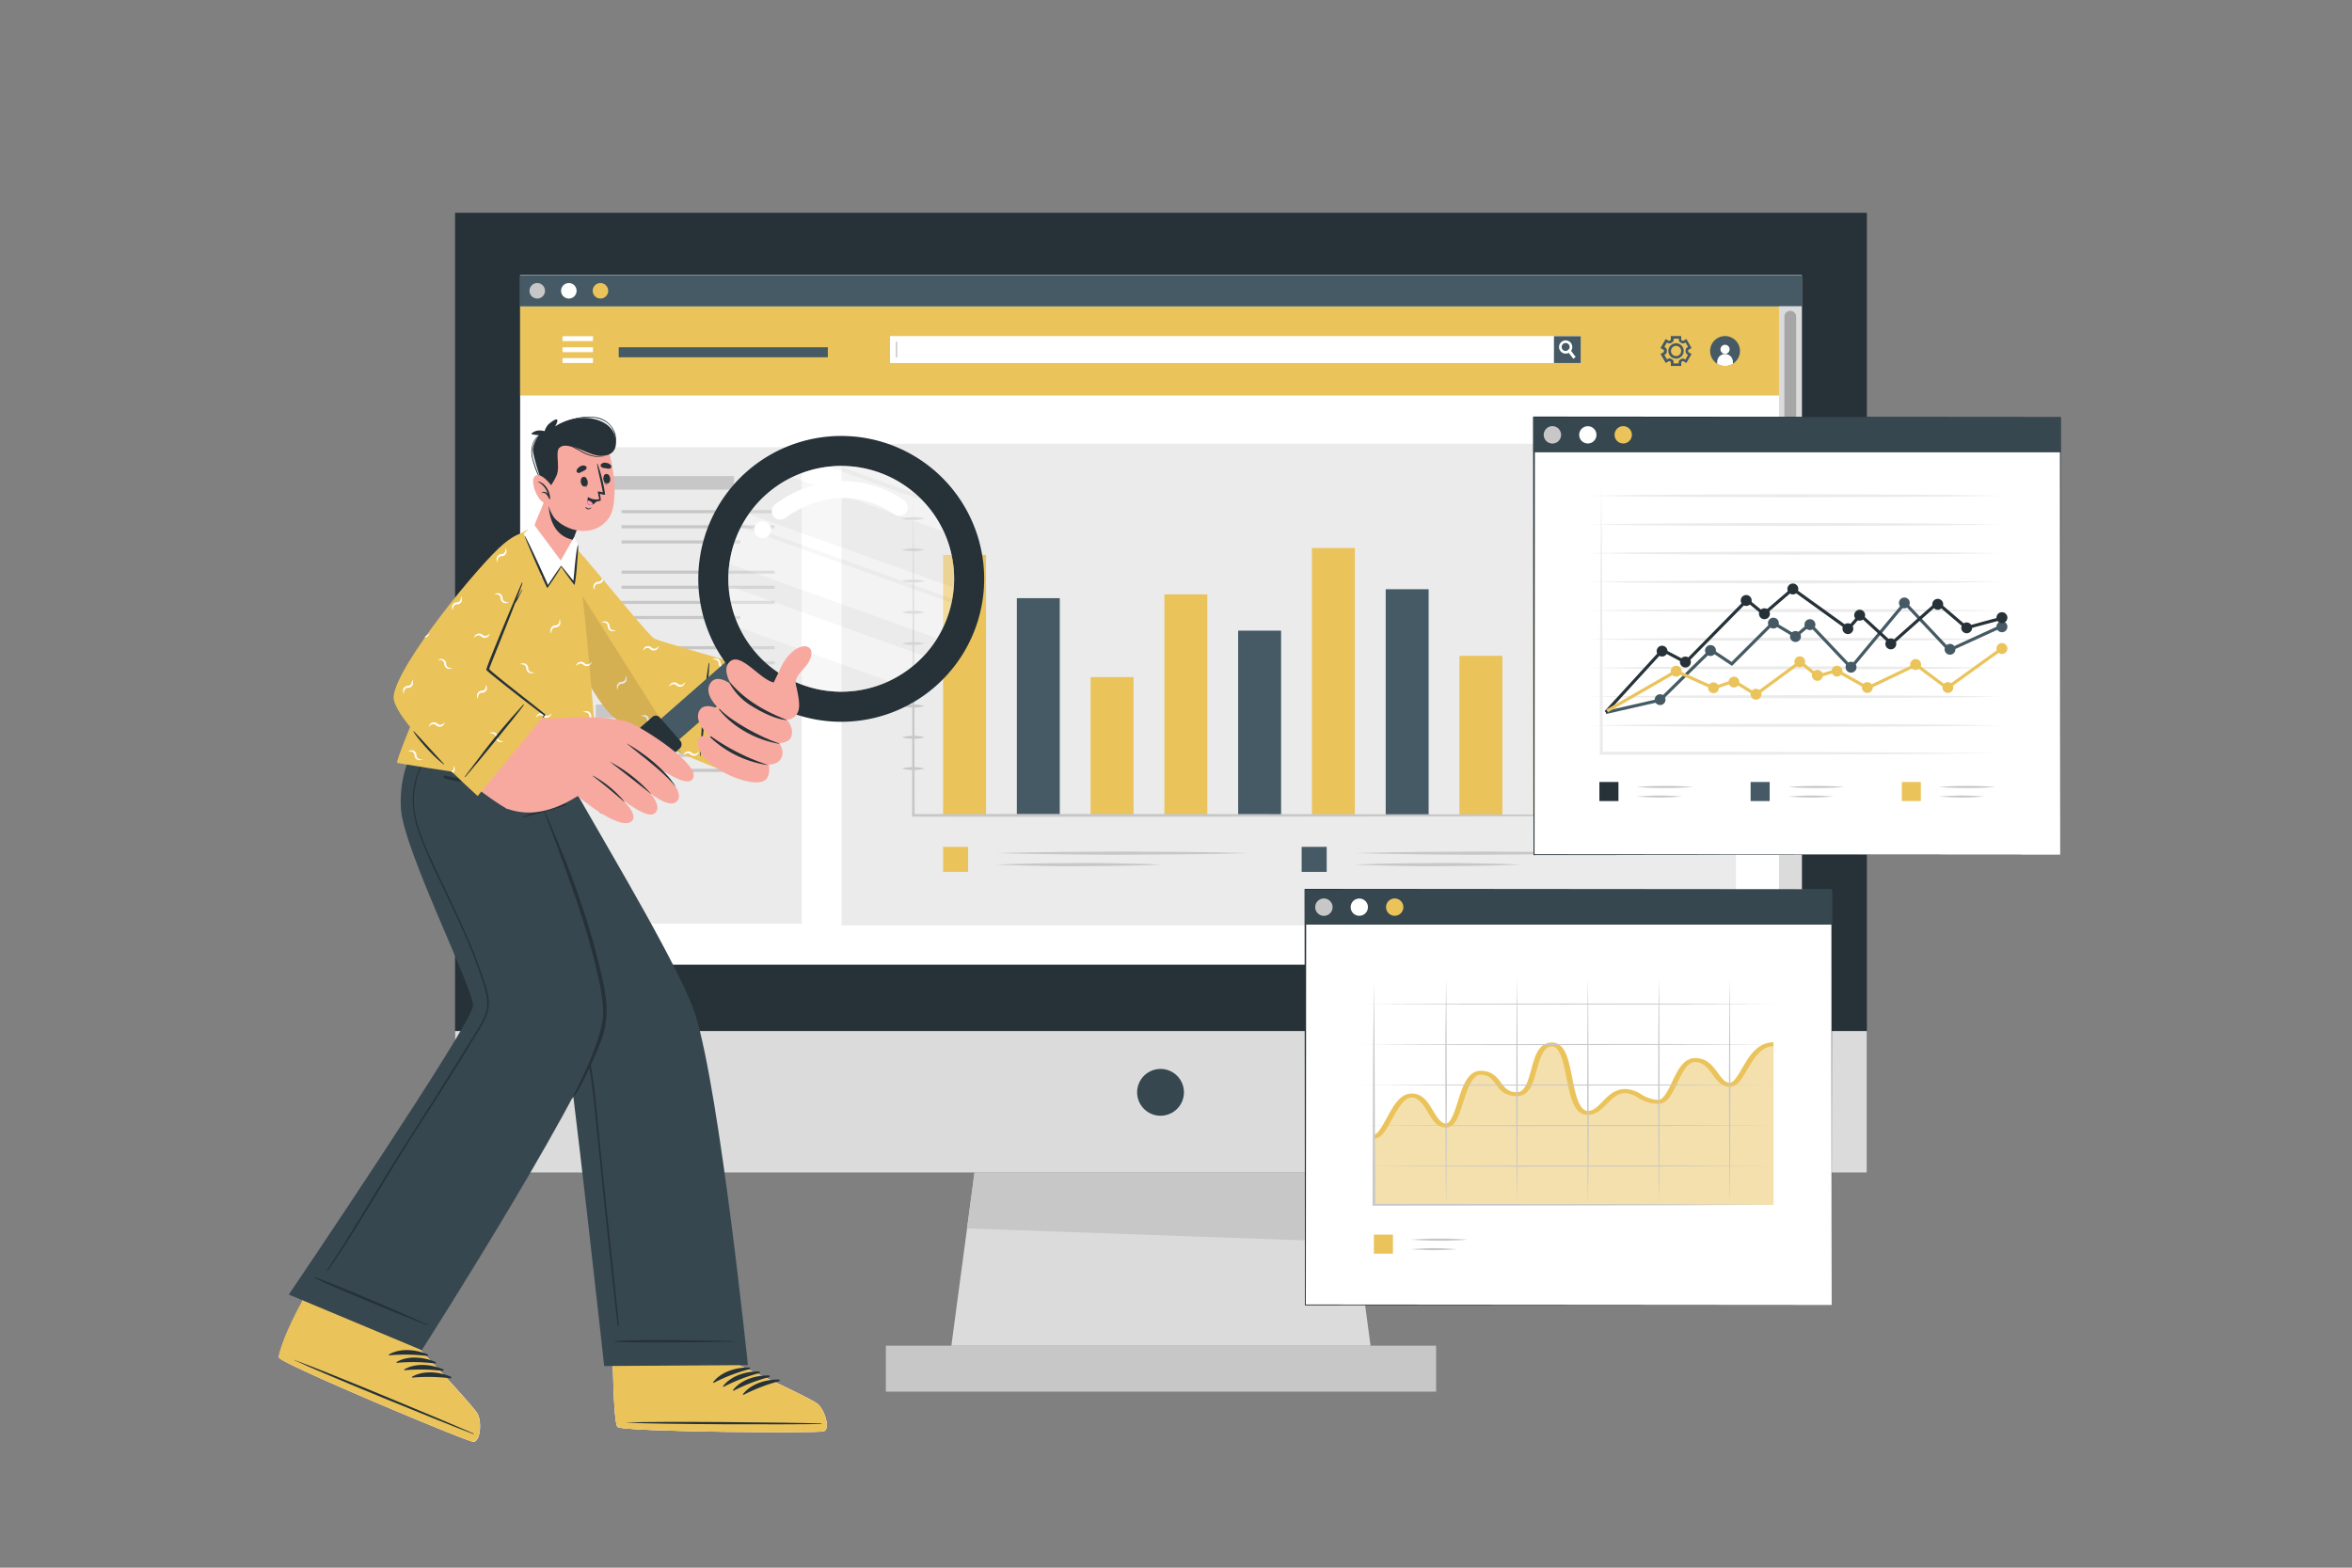 <svg xmlns="http://www.w3.org/2000/svg" viewBox="0 0 750 500"><rect x="0" y="0" width="750" height="500" fill="#808080" stroke="none"/><g id="freepik--Device--inject-19"><rect x="145.11" y="67.87" width="450.2" height="306.13" style="fill:#263238"></rect><rect x="145.11" y="328.84" width="450.2" height="45.16" style="fill:#dbdbdb"></rect><rect x="282.48" y="429.19" width="175.46" height="14.66" style="fill:#c7c7c7"></rect><polygon points="437.04 429.2 303.37 429.2 306.77 403.75 306.94 402.55 307.25 400.16 307.41 398.96 307.73 396.58 307.78 396.21 307.89 395.38 308.21 392.99 308.37 391.79 310.75 374.01 429.67 374.01 431.91 390.78 432.02 391.59 432.39 394.37 432.49 395.18 432.64 396.21 432.87 397.95 432.97 398.76 433.34 401.55 433.45 402.35 437.04 429.2" style="fill:#dbdbdb"></polygon><path d="M377.53,348.39a7.46,7.46,0,1,1-7.46-7.46A7.45,7.45,0,0,1,377.53,348.39Z" style="fill:#37474f"></path><polygon points="432.64 396.21 308.37 391.79 310.75 374.01 429.67 374.01 432.64 396.21" style="fill:#c7c7c7"></polygon><rect x="165.88" y="87.78" width="408.65" height="219.83" style="fill:#fff"></rect><rect x="165.88" y="87.78" width="408.65" height="219.83" style="fill:#fff"></rect><rect x="165.88" y="97.72" width="401.41" height="28.43" style="fill:#EBC35B"></rect><rect x="179.38" y="107.23" width="9.7" height="1.56" style="fill:#fff"></rect><rect x="179.38" y="114.21" width="9.7" height="1.56" style="fill:#fff"></rect><rect x="179.38" y="110.76" width="9.7" height="1.56" style="fill:#fff"></rect><rect x="283.9" y="107.31" width="220.09" height="8.37" style="fill:#fff"></rect><path d="M504.07,115.77H283.81v-8.54H504.07Z" style="fill:#fff"></path><rect x="495.52" y="107.23" width="8.55" height="8.55" style="fill:#455a64"></rect><path d="M502.45,113.85l-.77.58-1.44-1.89-.52-.69a1.11,1.11,0,0,0,.3-.17,1.26,1.26,0,0,0,.4-.52l.56.74Z" style="fill:#fff"></path><path d="M500.93,109.39a2.11,2.11,0,1,0-.69,3.15,1.89,1.89,0,0,0,.3-.19,2.08,2.08,0,0,0,.44-.45A2.13,2.13,0,0,0,500.93,109.39Zm-.91,2.29a1.11,1.11,0,0,1-.3.17,1.28,1.28,0,0,1-1.47-.4,1.27,1.27,0,1,1,1.77.23Z" style="fill:#fff"></path><rect x="285.65" y="108.96" width="0.45" height="5.08" style="fill:#c7c7c7"></rect><path d="M552.58,116a4.51,4.51,0,0,1-1.37.57,4.71,4.71,0,0,1-3.63-.57,4.76,4.76,0,1,1,5,0Z" style="fill:#455a64"></path><path d="M551.53,111.42a1.45,1.45,0,1,1-1.45-1.45A1.45,1.45,0,0,1,551.53,111.42Z" style="fill:#fff"></path><path d="M552.58,115.41v.6a4.51,4.51,0,0,1-1.37.57,4.71,4.71,0,0,1-3.63-.57v-.6a2.5,2.5,0,1,1,5,0Z" style="fill:#fff"></path><path d="M536.11,116.72H532.8v-1.17a.18.18,0,0,0-.1-.16,2.5,2.5,0,0,1-.35-.21.21.21,0,0,0-.19,0l-1,.59-1.65-2.86,1-.59a.19.19,0,0,0,.08-.17,1.27,1.27,0,0,1,0-.2,1.48,1.48,0,0,1,0-.21.17.17,0,0,0-.09-.16l-1-.59,1.65-2.86,1,.58a.17.17,0,0,0,.19,0l.35-.21a.18.18,0,0,0,.1-.15v-1.17h3.31v1.17a.2.2,0,0,0,.1.16l.36.2a.19.19,0,0,0,.19,0l1-.58,1.65,2.86-1,.59a.18.18,0,0,0-.09.17,2,2,0,0,1,0,.4.19.19,0,0,0,.09.17l1,.59-1.65,2.86-1-.58a.19.19,0,0,0-.19,0,3.35,3.35,0,0,1-.36.21.18.18,0,0,0-.1.16Zm-2.48-.82h1.66v-.35a1,1,0,0,1,.55-.89l.28-.16a1,1,0,0,1,1,0l.3.18.83-1.44L538,113a1,1,0,0,1-.49-.92v-.32a1,1,0,0,1,.5-.93l.3-.17-.83-1.44-.3.18a1,1,0,0,1-1,0l-.28-.16a1,1,0,0,1-.55-.89V108h-1.66v.35a1,1,0,0,1-.55.89l-.29.16a1,1,0,0,1-1,0l-.3-.18-.83,1.44.31.17a1,1,0,0,1,.49.93v.32a1,1,0,0,1-.49.93l-.31.17.83,1.44.31-.18a1,1,0,0,1,1,0l.29.16a1,1,0,0,1,.55.89Zm.83-1.52a2.45,2.45,0,1,1,2.44-2.44A2.45,2.45,0,0,1,534.46,114.38Zm0-4.06a1.62,1.62,0,1,0,1.62,1.62A1.61,1.61,0,0,0,534.46,110.32Z" style="fill:#455a64"></path><rect x="197.3" y="110.76" width="66.68" height="3.19" style="fill:#455a64"></rect><rect x="165.88" y="87.78" width="408.65" height="9.95" style="fill:#455a64"></rect><path d="M173.79,92.75a2.47,2.47,0,1,1-2.47-2.47A2.48,2.48,0,0,1,173.79,92.75Z" style="fill:#c7c7c7"></path><path d="M183.86,92.75a2.47,2.47,0,1,1-2.47-2.47A2.47,2.47,0,0,1,183.86,92.75Z" style="fill:#fff"></path><path d="M193.94,92.75a2.47,2.47,0,1,1-2.47-2.47A2.48,2.48,0,0,1,193.94,92.75Z" style="fill:#EBC35B"></path><rect x="567.29" y="97.72" width="7.25" height="209.88" style="fill:#dbdbdb"></rect><path d="M570.91,183.9h0A1.87,1.87,0,0,1,569,182v-81a1.88,1.88,0,0,1,1.88-1.87h0a1.87,1.87,0,0,1,1.87,1.87v81A1.87,1.87,0,0,1,570.91,183.9Z" style="fill:#a6a6a6"></path><rect x="181.39" y="142.64" width="74.22" height="151.96" style="fill:#ebebeb"></rect><rect x="268.36" y="141.54" width="285.2" height="153.59" style="fill:#ebebeb"></rect><rect x="488.91" y="168.95" width="13.69" height="91.1" style="fill:#EBC35B"></rect><rect x="418.34" y="174.78" width="13.69" height="85.27" style="fill:#EBC35B"></rect><rect x="300.73" y="176.97" width="13.69" height="83.08" style="fill:#EBC35B"></rect><rect x="324.25" y="190.78" width="13.69" height="69.27" style="fill:#455a64"></rect><rect x="347.77" y="215.96" width="13.69" height="44.09" style="fill:#EBC35B"></rect><rect x="371.3" y="189.57" width="13.69" height="70.48" style="fill:#EBC35B"></rect><rect x="394.82" y="201.14" width="13.69" height="58.91" style="fill:#455a64"></rect><rect x="441.87" y="187.93" width="13.69" height="72.12" style="fill:#455a64"></rect><rect x="465.39" y="209.17" width="13.69" height="50.88" style="fill:#EBC35B"></rect><rect x="512.44" y="160.36" width="13.69" height="99.69" style="fill:#455a64"></rect><path d="M291.25,159.62l.19,25.11.09,25.11.13,50.21-.41-.41c39.71-.12,136.46.05,176.18.08l33.12.09,29.38.24-29.38.24-33.12.09c-39.72,0-136.47.2-176.18.08h-.42v-.41l.14-50.21.09-25.11Z" style="fill:#c7c7c7"></path><path d="M287.64,165.39a14.36,14.36,0,0,1,7.21,0,14.36,14.36,0,0,1-7.21,0Z" style="fill:#c7c7c7"></path><path d="M287.64,175.36a13.16,13.16,0,0,1,3.61-.47,12.72,12.72,0,0,1,3.6.47,14.36,14.36,0,0,1-7.21,0Z" style="fill:#c7c7c7"></path><path d="M287.64,185.32a14.36,14.36,0,0,1,7.21,0,12.72,12.72,0,0,1-3.6.47A13.16,13.16,0,0,1,287.64,185.32Z" style="fill:#c7c7c7"></path><path d="M287.64,195.29a13.16,13.16,0,0,1,3.61-.47,12.72,12.72,0,0,1,3.6.47,12.71,12.71,0,0,1-3.6.46A13.15,13.15,0,0,1,287.64,195.29Z" style="fill:#c7c7c7"></path><path d="M287.64,205.25a14.36,14.36,0,0,1,7.21,0,14.06,14.06,0,0,1-7.21,0Z" style="fill:#c7c7c7"></path><path d="M287.64,215.22a13.15,13.15,0,0,1,3.61-.46,12.71,12.71,0,0,1,3.6.46,14.06,14.06,0,0,1-7.21,0Z" style="fill:#c7c7c7"></path><path d="M287.64,225.19a13.16,13.16,0,0,1,3.61-.47,12.72,12.72,0,0,1,3.6.47,14.36,14.36,0,0,1-7.21,0Z" style="fill:#c7c7c7"></path><path d="M287.64,235.15a14.36,14.36,0,0,1,7.21,0,12.72,12.72,0,0,1-3.6.47A13.16,13.16,0,0,1,287.64,235.15Z" style="fill:#c7c7c7"></path><path d="M287.64,245.12a14.36,14.36,0,0,1,7.21,0,12.71,12.71,0,0,1-3.6.46A13.15,13.15,0,0,1,287.64,245.12Z" style="fill:#c7c7c7"></path><rect x="189.98" y="151.85" width="44.08" height="4.31" style="fill:#c7c7c7"></rect><rect x="198.2" y="162.69" width="48.83" height="1" style="fill:#c7c7c7"></rect><rect x="198.2" y="167.52" width="48.83" height="1" style="fill:#c7c7c7"></rect><rect x="198.2" y="172.34" width="37.85" height="1" style="fill:#c7c7c7"></rect><rect x="189.98" y="224.72" width="44.08" height="4.31" style="fill:#c7c7c7"></rect><rect x="198.2" y="235.57" width="48.83" height="1" style="fill:#c7c7c7"></rect><rect x="198.2" y="240.39" width="48.83" height="1" style="fill:#c7c7c7"></rect><rect x="198.2" y="245.21" width="37.85" height="1" style="fill:#c7c7c7"></rect><rect x="198.2" y="181.98" width="48.83" height="1" style="fill:#c7c7c7"></rect><rect x="198.2" y="186.8" width="48.83" height="1" style="fill:#c7c7c7"></rect><rect x="198.2" y="191.63" width="48.83" height="1" style="fill:#c7c7c7"></rect><rect x="198.2" y="196.45" width="37.85" height="1" style="fill:#c7c7c7"></rect><rect x="198.2" y="206.09" width="48.83" height="1" style="fill:#c7c7c7"></rect><rect x="198.2" y="210.91" width="48.83" height="1" style="fill:#c7c7c7"></rect><rect x="198.2" y="215.73" width="37.85" height="1" style="fill:#c7c7c7"></rect><rect x="300.73" y="270.1" width="7.98" height="7.98" style="fill:#EBC35B"></rect><path d="M317.62,272.1c6.71-.21,13.41-.3,20.12-.38s13.41-.08,20.12-.12l20.12.11,10.06.14c3.35.09,6.7.14,10.06.25-3.36.11-6.71.16-10.06.24l-10.06.14-20.12.12c-6.71,0-13.41,0-20.12-.12S324.33,272.3,317.62,272.1Z" style="fill:#c7c7c7"></path><path d="M317.62,275.76c4.41-.21,8.81-.31,13.22-.39s8.82-.07,13.22-.11,8.82,0,13.22.11l6.61.14c2.21.08,4.41.13,6.61.25-2.2.11-4.4.16-6.61.24l-6.61.14c-4.4.08-8.81.08-13.22.12s-8.81,0-13.22-.12S322,276,317.62,275.76Z" style="fill:#c7c7c7"></path><rect x="415.07" y="270.1" width="7.98" height="7.98" style="fill:#455a64"></rect><path d="M432,272.1c6.71-.21,13.42-.3,20.12-.38s13.41-.08,20.12-.12l20.12.11,10.06.14c3.35.09,6.71.14,10.06.25-3.35.11-6.71.16-10.06.24l-10.06.14-20.12.12c-6.71,0-13.41,0-20.12-.12S438.67,272.3,432,272.1Z" style="fill:#c7c7c7"></path><path d="M432,275.76c4.41-.21,8.82-.31,13.22-.39s8.82-.07,13.22-.11,8.82,0,13.23.11l6.61.14c2.2.08,4.4.13,6.61.25-2.21.11-4.41.16-6.61.24l-6.61.14c-4.41.08-8.82.08-13.23.12s-8.81,0-13.22-.12S436.37,276,432,275.76Z" style="fill:#c7c7c7"></path></g><g id="freepik--Windows--inject-19"><rect x="489.13" y="133.11" width="167.82" height="139.48" style="fill:#fff"></rect><path d="M657,272.6l-167.82.13H489v-.13l-.12-139.49v-.25h.25L657,133h.12v.11Zm0,0-.11-139.49.11.12-167.82.13.25-.25-.11,139.49-.14-.14Z" style="fill:#263238"></path><rect x="488.94" y="133.11" width="168.21" height="11.15" style="fill:#37474f"></rect><path d="M497.8,138.69a2.77,2.77,0,1,1-2.77-2.77A2.77,2.77,0,0,1,497.8,138.69Z" style="fill:#c7c7c7"></path><circle cx="506.32" cy="138.69" r="2.76" style="fill:#fff"></circle><path d="M520.37,138.69a2.76,2.76,0,1,1-2.76-2.77A2.76,2.76,0,0,1,520.37,138.69Z" style="fill:#EBC35B"></path><rect x="510.01" y="249.41" width="6.08" height="6.08" style="fill:#263238"></rect><path d="M521.76,251c2.07-.18,4.14-.26,6.21-.32s5.82,0,5.82,0l3.1.11c1,.07,2.07.11,3.1.21-1,.09-2.07.13-3.1.2l-3.1.12s-3.75.06-5.82,0S523.83,251.18,521.76,251Z" style="fill:#c7c7c7"></path><path d="M521.76,254.05c2.06-.18,4.12-.26,6.18-.32s5.46.11,5.46.11c1,.07,2.07.11,3.1.21-1,.09-2.06.13-3.1.2,0,0-3.4.18-5.46.11S523.82,254.22,521.76,254.05Z" style="fill:#c7c7c7"></path><rect x="558.23" y="249.41" width="6.08" height="6.08" style="fill:#455a64"></rect><path d="M570,251c2.07-.18,4.14-.26,6.21-.32s5.82,0,5.82,0l3.1.11c1,.07,2.07.11,3.1.21-1,.09-2.06.13-3.1.2l-3.1.12s-3.75.06-5.82,0S572,251.18,570,251Z" style="fill:#c7c7c7"></path><path d="M570,254.05c2.06-.18,4.12-.26,6.18-.32s5.47.11,5.47.11c1,.07,2.06.11,3.09.21-1,.09-2.06.13-3.09.2,0,0-3.4.18-5.47.11S572,254.22,570,254.05Z" style="fill:#c7c7c7"></path><rect x="606.44" y="249.41" width="6.08" height="6.08" style="fill:#EBC35B"></rect><path d="M618.18,251c2.07-.18,4.14-.26,6.21-.32s5.82,0,5.82,0l3.1.11c1,.07,2.07.11,3.11.21-1,.09-2.07.13-3.11.2l-3.1.12s-3.75.06-5.82,0S620.25,251.18,618.18,251Z" style="fill:#c7c7c7"></path><path d="M618.18,254.05c2.06-.18,4.13-.26,6.19-.32s5.46.11,5.46.11c1,.07,2.06.11,3.09.21-1,.09-2.06.13-3.09.2,0,0-3.4.18-5.46.11S620.24,254.22,618.18,254.05Z" style="fill:#c7c7c7"></path><path d="M506,231.36c11-.21,22.07-.31,33.1-.39l33.1-.11,33.1.11,16.55.14,16.55.25-16.55.24-16.55.14-33.1.11-33.1-.11C528,231.66,517,231.56,506,231.36Z" style="fill:#ebebeb"></path><path d="M506,222.2c11-.21,22.07-.3,33.1-.38l33.1-.12,33.1.12,16.55.13,16.55.25-16.55.25-16.55.13-33.1.12-33.1-.12C528,222.5,517,222.41,506,222.2Z" style="fill:#ebebeb"></path><path d="M506,213c11-.2,22.07-.3,33.1-.38l33.1-.11,33.1.11,16.55.14,16.55.24-16.55.25-16.55.14-33.1.11-33.1-.11C528,213.35,517,213.25,506,213Z" style="fill:#ebebeb"></path><path d="M506,203.89c11-.21,22.07-.3,33.1-.38l33.1-.12,33.1.12,16.55.13,16.55.25-16.55.25-16.55.13-33.1.12-33.1-.12C528,204.19,517,204.1,506,203.89Z" style="fill:#ebebeb"></path><path d="M506,194.73c11-.2,22.07-.3,33.1-.38l33.1-.11,33.1.11,16.55.14,16.55.24-16.55.25-16.55.14-33.1.11-33.1-.11C528,195,517,194.94,506,194.73Z" style="fill:#ebebeb"></path><path d="M506,185.58c11-.21,22.07-.3,33.1-.38l33.1-.12,33.1.12,16.55.13,16.55.25-16.55.24-16.55.14-33.1.12-33.1-.12C528,185.88,517,185.79,506,185.58Z" style="fill:#ebebeb"></path><path d="M506,176.42c11-.2,22.07-.3,33.1-.38l33.1-.11,33.1.11,16.55.14,16.55.24-16.55.25-16.55.14-33.1.11-33.1-.11C528,176.73,517,176.63,506,176.42Z" style="fill:#ebebeb"></path><path d="M506,167.27c11-.21,22.07-.3,33.1-.38l33.1-.12,33.1.11,16.55.14,16.55.25-16.55.24-16.55.14-33.1.12-33.1-.12C528,167.57,517,167.48,506,167.27Z" style="fill:#ebebeb"></path><path d="M506,158.11c11-.2,22.07-.3,33.1-.38l33.1-.12,33.1.12,16.55.14,16.55.24-16.55.25-16.55.14-33.1.11-33.1-.11C528,158.42,517,158.32,506,158.11Z" style="fill:#ebebeb"></path><polygon points="512.17 227.72 511.94 226.74 529.1 222.84 545.55 206.7 552.17 211.1 565.28 198 572.49 202.32 577.17 198.4 590.23 212.18 607.39 191.55 621.67 206.74 638.17 199.2 638.58 200.11 621.43 207.94 607.44 193.06 590.28 213.69 577.09 199.77 572.58 203.54 565.43 199.26 552.3 212.39 545.68 207.98 529.6 223.75 529.46 223.78 512.17 227.72" style="fill:#455a64"></polygon><circle cx="529.37" cy="223.15" r="1.73" style="fill:#455a64"></circle><path d="M547.18,207.48a1.74,1.74,0,1,1-1.74-1.74A1.73,1.73,0,0,1,547.18,207.48Z" style="fill:#455a64"></path><path d="M567.23,198.77A1.73,1.73,0,1,1,565.5,197,1.73,1.73,0,0,1,567.23,198.77Z" style="fill:#455a64"></path><path d="M574.28,203a1.74,1.74,0,1,1-1.73-1.73A1.74,1.74,0,0,1,574.28,203Z" style="fill:#455a64"></path><path d="M578.89,199.22a1.74,1.74,0,1,1-1.74-1.74A1.74,1.74,0,0,1,578.89,199.22Z" style="fill:#455a64"></path><circle cx="607.26" cy="192.3" r="1.73" style="fill:#455a64"></circle><circle cx="621.81" cy="207.09" r="1.73" style="fill:#455a64"></circle><path d="M640.11,199.89a1.74,1.74,0,1,1-1.74-1.73A1.74,1.74,0,0,1,640.11,199.89Z" style="fill:#455a64"></path><path d="M592,212.79a1.74,1.74,0,1,1-1.74-1.73A1.74,1.74,0,0,1,592,212.79Z" style="fill:#455a64"></path><polygon points="512.42 227.45 511.69 226.78 530.03 206.72 537.44 210.62 557.02 190.72 562.43 195.16 571.67 187.21 589.28 199.88 593.19 195.43 603.16 204.63 617.79 191.64 627.17 199.67 638.24 196.68 638.5 197.65 626.92 200.77 617.8 192.97 603.15 205.98 593.27 196.86 589.43 201.23 571.72 188.48 562.45 196.46 557.09 192.08 537.63 211.85 530.25 207.96 512.42 227.45" style="fill:#263238"></polygon><circle cx="530" cy="207.67" r="1.73" style="fill:#263238"></circle><path d="M539.18,211.14a1.74,1.74,0,1,1-1.74-1.73A1.74,1.74,0,0,1,539.18,211.14Z" style="fill:#263238"></path><path d="M558.56,191.52a1.74,1.74,0,1,1-1.74-1.74A1.73,1.73,0,0,1,558.56,191.52Z" style="fill:#263238"></path><path d="M564.38,195.75a1.74,1.74,0,1,1-1.73-1.74A1.73,1.73,0,0,1,564.38,195.75Z" style="fill:#263238"></path><path d="M573.44,187.84a1.74,1.74,0,1,1-1.73-1.73A1.73,1.73,0,0,1,573.44,187.84Z" style="fill:#263238"></path><circle cx="589.25" cy="200.51" r="1.73" style="fill:#263238"></circle><path d="M594.75,196.2a1.74,1.74,0,1,1-1.73-1.73A1.73,1.73,0,0,1,594.75,196.2Z" style="fill:#263238"></path><path d="M604.68,205.36a1.74,1.74,0,1,1-1.74-1.74A1.73,1.73,0,0,1,604.68,205.36Z" style="fill:#263238"></path><path d="M619.64,192.73a1.74,1.74,0,1,1-1.73-1.73A1.74,1.74,0,0,1,619.64,192.73Z" style="fill:#263238"></path><circle cx="627.13" cy="200.25" r="1.73" style="fill:#263238"></circle><path d="M640.11,197a1.74,1.74,0,1,1-1.74-1.74A1.74,1.74,0,0,1,640.11,197Z" style="fill:#263238"></path><polygon points="512.71 227.16 512.21 226.3 534.48 213.51 546.43 218.89 552.97 216.69 559.84 220.93 574.03 210.5 579.71 215.1 585.72 213.31 595.55 218.86 611.06 211.46 620.88 218.81 638.08 206.44 638.67 207.25 620.87 220.04 610.95 212.62 595.51 219.99 585.6 214.39 579.49 216.21 574 211.76 559.88 222.13 552.84 217.79 546.37 219.96 534.54 214.63 512.71 227.16" style="fill:#EBC35B"></polygon><path d="M536.25,214.07a1.74,1.74,0,1,1-1.74-1.73A1.74,1.74,0,0,1,536.25,214.07Z" style="fill:#EBC35B"></path><circle cx="546.4" cy="219.36" r="1.73" style="fill:#EBC35B"></circle><circle cx="552.92" cy="217.54" r="1.73" style="fill:#EBC35B"></circle><path d="M561.69,221.41a1.74,1.74,0,1,1-1.74-1.73A1.74,1.74,0,0,1,561.69,221.41Z" style="fill:#EBC35B"></path><path d="M581.26,215.41a1.74,1.74,0,1,1-1.73-1.74A1.73,1.73,0,0,1,581.26,215.41Z" style="fill:#EBC35B"></path><circle cx="595.45" cy="219.28" r="1.73" style="fill:#EBC35B"></circle><circle cx="621.13" cy="219.28" r="1.73" style="fill:#EBC35B"></circle><circle cx="573.91" cy="211.06" r="1.73" style="fill:#EBC35B"></circle><circle cx="585.78" cy="214.07" r="1.73" style="fill:#EBC35B"></circle><path d="M612.6,211.94a1.74,1.74,0,1,1-1.74-1.74A1.73,1.73,0,0,1,612.6,211.94Z" style="fill:#EBC35B"></path><path d="M640.11,206.84a1.74,1.74,0,1,1-1.74-1.73A1.74,1.74,0,0,1,640.11,206.84Z" style="fill:#EBC35B"></path><polygon points="510.61 153.82 510.81 175.43 510.94 197.04 511.04 218.64 511.07 240.25 510.61 239.78 542.12 239.77 573.62 239.82 605.13 239.97 636.64 240.25 605.13 240.52 573.62 240.68 542.12 240.73 510.61 240.71 510.14 240.71 510.14 240.25 510.18 218.64 510.28 197.04 510.41 175.43 510.61 153.82" style="fill:#ebebeb"></polygon><rect x="416.26" y="283.75" width="167.82" height="132.45" style="fill:#fff"></rect><path d="M584.08,416.2l-167.82.14h-.14v-.14L416,283.75v-.25h.25l167.82.14h.12v.11Zm0,0L584,283.75l.12.12L416.26,284l.25-.25L416.4,416.2l-.14-.14Z" style="fill:#263238"></path><rect x="416.07" y="283.75" width="168.21" height="11.15" style="fill:#37474f"></rect><path d="M424.93,289.33a2.77,2.77,0,1,1-2.77-2.77A2.77,2.77,0,0,1,424.93,289.33Z" style="fill:#c7c7c7"></path><circle cx="433.45" cy="289.33" r="2.76" style="fill:#fff"></circle><path d="M447.5,289.33a2.76,2.76,0,1,1-2.76-2.77A2.76,2.76,0,0,1,447.5,289.33Z" style="fill:#EBC35B"></path><rect x="438.1" y="393.77" width="6.08" height="6.08" style="fill:#EBC35B"></rect><path d="M449.85,395.37c2.07-.17,4.14-.25,6.2-.32s5.82,0,5.82,0l3.11.12c1,.07,2.07.11,3.1.2-1,.1-2.07.14-3.1.21l-3.11.11s-3.75.07-5.82,0S451.92,395.54,449.85,395.37Z" style="fill:#c7c7c7"></path><path d="M449.85,398.41c2.06-.17,4.12-.25,6.18-.32s5.46.12,5.46.12c1,.07,2.06.11,3.1.2-1,.1-2.07.14-3.1.21,0,0-3.4.18-5.46.11S451.91,398.58,449.85,398.41Z" style="fill:#c7c7c7"></path><path d="M438.1,362.53c4,0,6.37-13.12,12-13.12s6.25,9.57,11,9.57,4.61-16.81,11-16.81S477,349,483.73,349s4.17-15.84,11.16-15.84S499.05,355,506.34,355c4.61,0,6.4-6.93,11.9-6.93,3.64,0,5.79,3.47,10.55,3.47s5.81-13.33,11.76-13.33,6.63,7.89,11,7.89,6-12.92,14-12.92v51.1H438.1Z" style="fill:#EBC35B;opacity:0.5"></path><path d="M438.1,363.16V361.9c1.21,0,2.88-3.07,4.09-5.3,2.09-3.85,4.25-7.82,7.93-7.82s5.3,2.91,6.85,5.48c1.21,2,2.47,4.09,4.16,4.09,1.49,0,2.78-4,3.72-7,1.54-4.83,3.14-9.82,7.28-9.82,3.71,0,5.16,2,6.44,3.69s2.32,3.13,5.16,3.13c2.58,0,3.58-3.7,4.56-7.28,1.14-4.21,2.33-8.56,6.6-8.56s5.32,5.48,6.47,11.28c.92,4.7,2.08,10.54,5,10.54,1.74,0,3.15-1.44,4.65-3,1.83-1.86,3.91-4,7.25-4a10.35,10.35,0,0,1,5.09,1.69,10.8,10.8,0,0,0,5.46,1.78c1.65,0,3.16-3.17,4.37-5.72,1.78-3.74,3.62-7.61,7.39-7.61s5.59,2.51,7.22,4.73c1.18,1.62,2.31,3.15,3.78,3.15,1.26,0,2.69-2.45,3.94-4.61,2.15-3.7,4.82-8.3,10-8.3v1.26c-4,0-6.34,4-8.38,7.52-1.75,3-3.14,5.4-5.6,5.4s-3.93-1.86-5.37-3.84-3-4.05-5.63-4.05c-2.49,0-4.19,3.59-5.69,6.75-1.68,3.53-3.13,6.58-6.07,6.58a12.8,12.8,0,0,1-6.56-2,8.38,8.38,0,0,0-4-1.43c-2.41,0-4.12,1.74-5.78,3.43s-3.45,3.5-6.12,3.5c-4.46,0-5.57-5.64-6.76-11.62-.89-4.54-2-10.2-4.69-10.2s-3.88,4-4.85,7.54c-1.16,4.27-2.26,8.3-6.31,8.3s-5.42-2-6.74-3.81c-1.2-1.61-2.23-3-4.86-3s-4.28,4.9-5.54,8.84c-1.42,4.46-2.54,8-5.46,8s-4.3-2.36-5.8-4.86c-1.4-2.31-2.85-4.71-5.21-4.71s-4.56,3.89-6.26,7C442,360.46,440.54,363.16,438.1,363.16Z" style="fill:#EBC35B"></path><path d="M434.81,320.23c21.79-.13,43.57-.1,65.36-.15s43.58,0,65.36.15c-21.78.14-43.57.11-65.36.16S456.6,320.37,434.81,320.23Z" style="fill:#c7c7c7"></path><path d="M434.81,333.15c21.79-.14,43.57-.1,65.36-.16s43.58,0,65.36.16c-21.78.14-43.57.1-65.36.16S456.6,333.28,434.81,333.15Z" style="fill:#c7c7c7"></path><path d="M434.81,346.07c21.79-.14,43.57-.11,65.36-.16s43.58,0,65.36.16c-21.78.13-43.57.1-65.36.15S456.6,346.2,434.81,346.07Z" style="fill:#c7c7c7"></path><path d="M434.81,359c21.79-.13,43.57-.1,65.36-.16s43.58,0,65.36.16c-21.78.14-43.57.1-65.36.16S456.6,359.12,434.81,359Z" style="fill:#c7c7c7"></path><path d="M434.81,371.9c21.79-.14,43.57-.1,65.36-.16s43.58,0,65.36.16c-21.78.13-43.57.1-65.36.16S456.6,372,434.81,371.9Z" style="fill:#c7c7c7"></path><path d="M461.13,311.84c.19,12.06.14,24.13.22,36.2-.08,12.07,0,24.14-.22,36.21-.19-12.07-.15-24.14-.22-36.21S460.94,323.9,461.13,311.84Z" style="fill:#c7c7c7"></path><path d="M483.73,311.84c.2,12.06.15,24.13.23,36.2-.08,12.07,0,24.14-.23,36.21-.19-12.07-.14-24.14-.22-36.21C483.59,336,483.54,323.9,483.73,311.84Z" style="fill:#c7c7c7"></path><path d="M506.34,311.84c.19,12.06.14,24.13.22,36.2s0,24.14-.22,36.21c-.19-12.07-.14-24.14-.22-36.21C506.2,336,506.15,323.9,506.34,311.84Z" style="fill:#c7c7c7"></path><path d="M529,311.84c.19,12.06.14,24.13.22,36.2-.08,12.07,0,24.14-.22,36.21-.2-12.07-.15-24.14-.23-36.21C528.8,336,528.75,323.9,529,311.84Z" style="fill:#c7c7c7"></path><path d="M551.55,311.84c.19,12.06.15,24.13.23,36.2-.08,12.07,0,24.14-.23,36.21-.19-12.07-.14-24.14-.22-36.21C551.41,336,551.36,323.9,551.55,311.84Z" style="fill:#c7c7c7"></path><path d="M438.1,312.62c.15,11.94.27,23.88.28,35.81l.14,35.82-.42-.3,63.72.08,31.86.05,31.85.17-31.85.16-31.86.06-63.72.07h-.42v-.29l.14-35.82C437.83,336.5,438,324.56,438.1,312.62Z" style="fill:#c7c7c7"></path></g><g id="freepik--Character--inject-19"><path d="M262.71,456.5c-2.15.7-63.42.16-65.74-1.34-.88-.56-1.33-9.49-1.55-20.29,0-2.33-4.68-39.93-4.68-39.93l41,.25,3.22,39.91s23.36,10.7,25.73,12.62S264.85,455.8,262.71,456.5Z" style="fill:#f7a9a0"></path><path d="M194.84,429.19c.33,3,.56,5.18.57,5.68.23,10.8.67,19.73,1.56,20.29,2.32,1.5,63.59,2,65.73,1.34s.31-6.87-2.05-8.78-25.74-12.62-25.74-12.62l-.48-5.91Z" style="fill:#fff"></path><path d="M262.71,456.5c-2.15.7-63.42.16-65.74-1.34-.88-.56-1.33-9.49-1.55-20.29l39.5.23s23.36,10.7,25.73,12.62S264.85,455.8,262.71,456.5Z" style="fill:#EBC35B"></path><path d="M261.85,454c-10.27-.34-51.71-.75-61.89-.31-.08,0-.08.06,0,.06,10.17.57,51.62.64,61.89.42C262.06,454.21,262.07,454.05,261.85,454Z" style="fill:#263238"></path><path d="M238.89,436.16c-4.11-.09-8.89,1.32-11.47,4.65-.1.13.08.27.21.21A56.31,56.31,0,0,1,239,436.67.26.26,0,0,0,238.89,436.16Z" style="fill:#263238"></path><path d="M242.05,437.42c-4.11-.09-8.88,1.32-11.47,4.66-.1.13.09.27.21.21a56.57,56.57,0,0,1,11.33-4.36A.26.26,0,0,0,242.05,437.42Z" style="fill:#263238"></path><path d="M245.22,438.69c-4.11-.09-8.89,1.31-11.48,4.65-.1.13.09.27.21.21a56.54,56.54,0,0,1,11.33-4.35A.26.26,0,0,0,245.22,438.69Z" style="fill:#263238"></path><path d="M248.38,440c-4.11-.09-8.89,1.32-11.47,4.66-.1.13.08.27.2.21a56.66,56.66,0,0,1,11.34-4.36A.26.26,0,0,0,248.38,440Z" style="fill:#263238"></path><path d="M132.42,243.16s46.57,81.5,47.77,87.19c1.85,8.76,12.47,105.33,12.47,105.33l45.83-.29s-8.9-86.34-16.67-111.48c-4.25-13.73-26.55-50.93-37-69.29-.93-1.64-.66-9.15-.66-9.15Z" style="fill:#37474f"></path><path d="M234.09,427.75c-7.11-.14-28.62-.73-38.09,0a.07.07,0,0,0,0,.14c3.25.51,31,.17,38.09,0A.1.1,0,0,0,234.09,427.75Z" style="fill:#263238"></path><path d="M140.45,250.69c3.05,4.92,6.28,9.75,9.41,14.64s6.25,9.78,9.32,14.7q9.23,14.75,18,29.76a89.68,89.68,0,0,1,7.24,14.51,87.51,87.51,0,0,1,4,15.58c.91,5.33,1.48,10.7,2,16.06q.85,8.58,1.7,17.15c1.16,11.7,3.63,33.63,4.79,45.33.15,1.44.29,2.87.41,4.31,0,.21-.36.24-.38,0-1.31-11.62-3.7-33.52-4.87-45.15l-1.77-17.39c-.54-5.38-1.06-10.78-1.83-16.14a105.8,105.8,0,0,0-3.29-15.62,74.94,74.94,0,0,0-6.66-15.23c-5.61-10-11.56-19.75-17.51-29.53S148.94,264,142.66,254.33c-.78-1.19-1.56-2.38-2.37-3.56C140.23,250.68,140.39,250.59,140.45,250.69Z" style="fill:#263238"></path><path d="M150.85,459.83c-2.26-.17-60.22-24.49-61.82-26.75a.83.83,0,0,1-.08-.43c0-2,4.15-9,7.64-18.12.22-.59,20.11-34.2,20.11-34.2l37.89,15.6-21.48,33.63s17.65,18.69,19.12,21.35S153.1,460,150.85,459.83Z" style="fill:#f7a9a0"></path><path d="M89,432.65a.83.83,0,0,0,.08.43c1.6,2.26,59.56,26.58,61.82,26.75s2.85-6.26,1.38-8.92-19.12-21.35-19.12-21.35l3.24-5.07L99.69,409.18c-1.82,3.1-3,5.21-3.1,5.35C93.1,423.69,89,430.65,89,432.65Z" style="fill:#fff"></path><path d="M150.85,459.82c-2.26-.15-60.22-24.48-61.82-26.74-.6-.85,2.1-8.78,7.56-18.55l36.52,15s17.65,18.69,19.13,21.35S153.1,460,150.85,459.82Z" style="fill:#EBC35B"></path><path d="M151,457.22c-9.39-4.17-47.65-20.1-57.25-23.5-.08,0-.1,0,0,.06,9.21,4.33,47.6,20,57.21,23.6C151.11,457.46,151.17,457.31,151,457.22Z" style="fill:#263238"></path><path d="M136.4,432c-3.77-1.62-8.73-2.11-12.38,0-.14.08,0,.28.11.27a56.64,56.64,0,0,1,12.14.21A.26.26,0,0,0,136.4,432Z" style="fill:#263238"></path><path d="M138.86,434.39c-3.78-1.62-8.73-2.11-12.38,0-.14.08,0,.28.11.27a56.64,56.64,0,0,1,12.14.21A.26.26,0,0,0,138.86,434.39Z" style="fill:#263238"></path><path d="M141.31,436.75c-3.77-1.63-8.73-2.11-12.38,0-.14.09,0,.29.12.27a57.31,57.31,0,0,1,12.14.22A.26.26,0,0,0,141.31,436.75Z" style="fill:#263238"></path><path d="M143.77,439.11c-3.77-1.63-8.73-2.11-12.38,0-.14.09,0,.29.12.27a56.57,56.57,0,0,1,12.13.22A.26.26,0,0,0,143.77,439.11Z" style="fill:#263238"></path><path d="M134.51,430.63,92.1,412.89s58.28-86.18,58.74-92c.41-5.11-22.25-50-23-63-.82-14,6.07-24.8,13.57-31.44l42.74,19s-3.73,7.63-11.09,11.67c0,0,21.91,51.81,20.44,67.64S134.51,430.63,134.51,430.63Z" style="fill:#37474f"></path><path d="M136.5,422.54c-6.13-2.72-4.33-2-10.5-4.68-3-1.3-22.83-9.83-25.86-10.55-.06,0-.11.09,0,.13,2.63,1.65,22.6,9.83,25.64,11.07,6.21,2.54,4.45,1.75,10.69,4.21A.1.1,0,0,0,136.5,422.54Z" style="fill:#263238"></path><path d="M180.31,256.29a82.47,82.47,0,0,0-13.45,4.17.14.14,0,0,0,.09.27c4.51-1.26,9.1-2.43,13.53-3.92A.27.27,0,0,0,180.31,256.29Z" style="fill:#263238"></path><path d="M175.11,254.41a20.36,20.36,0,0,0-1.16,2.34,5.62,5.62,0,0,0-.6,2c0,.13.18.17.26.09a7,7,0,0,0,1.13-1.85c.38-.72.78-1.43,1.14-2.17C176.12,254.31,175.38,254,175.11,254.41Z" style="fill:#263238"></path><path d="M175.7,250.28c.28-.67.55-1.34.85-2s.65-1.37.9-2.08c0-.11.22,0,.17.08-.28.67-.46,1.39-.69,2.09s-.46,1.39-.7,2.08a40.6,40.6,0,0,1-1.56,3.81,4.93,4.93,0,0,0,2.12-.34,3.9,3.9,0,0,0,1.51-1.77c.4-.76.76-1.53,1.17-2.27a16.17,16.17,0,0,0,1.25-2.54c0-.11.21,0,.17.08a28.9,28.9,0,0,1-2.41,5.39c-.41.67-.75,1.37-1.5,1.62a6.23,6.23,0,0,1-2.51.14c-.1,0-.23,0-.2-.17C174.69,253,175.15,251.62,175.7,250.28Z" style="fill:#263238"></path><path d="M173.72,258.83c1.52,3.33,2.86,6.65,4.28,10s2.68,6.53,3.94,9.82c2.54,6.66,4.81,13.44,6.78,20.28q1.47,5.08,2.68,10.24a74.14,74.14,0,0,1,1.91,10.45,27.49,27.49,0,0,1-1,10.44c-1,3.45-6.74,16.32-8.81,19-1.35,1.73-1.31,1.7-.83.7,1.35-2.82,9.78-18.35,9.67-27.28a58.46,58.46,0,0,0-1.63-11c-.76-3.47-1.63-6.92-2.58-10.35-1.87-6.75-4.11-13.37-6.41-20-1.3-3.71-2.69-7.38-4-11.07S175,263,173.56,258.89A.09.09,0,1,1,173.72,258.83Z" style="fill:#263238"></path><path d="M141.49,247.49c.77-.28,1.82.2,2.6.34a22,22,0,0,0,3,.34,23.12,23.12,0,0,0,3-.06,6.62,6.62,0,0,0,2.87-.72,14.42,14.42,0,0,0,3.71-3.84,22,22,0,0,0,2.91-5c0-.1.2,0,.16.08-.33,1-.58,2-1,3a21,21,0,0,1-1.44,2.69,11.66,11.66,0,0,1-3.85,4.25c-1.78,1-4.06.9-6,.76a21.47,21.47,0,0,1-3.39-.49c-.81-.18-2.16-.33-2.67-1A.24.24,0,0,1,141.49,247.49Z" style="fill:#263238"></path><path d="M104.36,404.92C111.5,394.4,123,374.67,129.87,364s13.69-21.5,20.37-32.35c1.6-2.6,3.44-5.19,4.49-8.07,1.14-3.13.55-6.19-.41-9.28A154.44,154.44,0,0,0,148,297.67c-2.39-5.45-5-10.81-7.51-16.19a156.63,156.63,0,0,1-7.09-16.29c-1.8-5.35-2.44-10.88-.94-16.38s4.63-10.35,7.91-14.9c.86-1.2,1.74-2.39,2.61-3.59.06-.09.2,0,.13.11-3.6,4.75-7.12,9.77-9.27,15.36a27.07,27.07,0,0,0-1.87,8.65,28.16,28.16,0,0,0,1.28,8.88c1.66,5.6,4.31,10.91,6.78,16.18s5.13,10.74,7.56,16.17a168.88,168.88,0,0,1,6.6,16.7c.83,2.53,1.76,5.18,1.67,7.89-.1,3-1.55,5.61-3,8.08-6.51,10.8-13.26,21.45-20.09,32s-18.33,30.3-25.42,40.78c-.9,1.32-1.79,2.64-2.69,3.95C104.49,405.28,104.25,405.08,104.36,404.92Z" style="fill:#263238"></path><path d="M172.79,178.61c2.07,11.49,16.05,43.32,25.08,50,5.26,3.9,38.4,19.31,40.5,15.76,1.94-3.3,2.15-29.15,2.15-29.15-7.79-2.54-29.43-9.37-31.94-9.86-1.77-.35-13.39-15.22-25.81-30.24C175.9,166.81,171.54,171.74,172.79,178.61Z" style="fill:#f7a9a0"></path><path d="M233.53,211.18l-2.86,34.62s-27.21-10.22-35.11-17.19-19.81-33.25-23.14-47,3.09-16.44,13.93-3.82c8.92,10.38,20.69,25.08,22.33,25.91S233.53,211.18,233.53,211.18Z" style="fill:#EBC35B"></path><path d="M176.87,183.3a1.54,1.54,0,0,1-.61.31,1.2,1.2,0,0,1-1.14-.36,1.64,1.64,0,0,0-1.77-.3,1.25,1.25,0,0,0-.49.36,3.45,3.45,0,0,0,.11.4,1.25,1.25,0,0,1,.55-.28,1.19,1.19,0,0,1,1.15.29,1.57,1.57,0,0,0,2.44-.19c.14-.23.3-.44.43-.68C177.3,183,177.09,183.16,176.87,183.3ZM192,184.44a1.56,1.56,0,0,1-.18.5,1.21,1.21,0,0,1-1,.59,1.61,1.61,0,0,0-1.49,1,1.39,1.39,0,0,0-.08.87c0,.27.08.52.15.78.07-.26.11-.51.16-.78a1.67,1.67,0,0,1,.22-.65,1.22,1.22,0,0,1,1.06-.56,1.61,1.61,0,0,0,1.47-1,1.37,1.37,0,0,0,.07-.29C192.19,184.72,192.08,184.58,192,184.44Zm39,41.46c-.07-.25-.1-.51-.17-.78a5.93,5.93,0,0,0-.15.78,1.6,1.6,0,0,1-.21.68,1.21,1.21,0,0,1-1,.59,1.6,1.6,0,0,0-1.49,1,1.29,1.29,0,0,0-.07.86,6.34,6.34,0,0,0,.14.78c.07-.25.11-.51.16-.78a1.57,1.57,0,0,1,.22-.64,1.19,1.19,0,0,1,1.06-.56,1.63,1.63,0,0,0,1.47-1A2,2,0,0,0,230.94,225.9Zm-31.17-9.73c-.06-.26-.09-.51-.16-.78a7.72,7.72,0,0,0-.16.78,1.56,1.56,0,0,1-.21.67,1.19,1.19,0,0,1-1,.6,1.59,1.59,0,0,0-1.49,1,1.3,1.3,0,0,0-.08.86c0,.28.08.53.14.79a5,5,0,0,0,.16-.79,1.63,1.63,0,0,1,.23-.64,1.21,1.21,0,0,1,1-.56,1.62,1.62,0,0,0,1.48-1A1.91,1.91,0,0,0,199.77,216.17Zm-21.13-18c-.06-.26-.09-.51-.16-.78a5.63,5.63,0,0,0-.15.78,1.83,1.83,0,0,1-.09.4c.08.21.17.42.26.64a.48.48,0,0,0,.08-.16A1.78,1.78,0,0,0,178.64,198.18Zm43.69,41.94a1.89,1.89,0,0,1-.61.34,1.28,1.28,0,0,1-1.16-.31,1.61,1.61,0,0,0-1.74-.36,1.42,1.42,0,0,0-.69.55l-.19.29.2.09.22-.15a1.36,1.36,0,0,1,.6-.3,1.27,1.27,0,0,1,1.16.35,1.57,1.57,0,0,0,2.43-.28,7.48,7.48,0,0,0,.43-.66Zm-12.84-33.58a2,2,0,0,1-.61.34,1.26,1.26,0,0,1-1.15-.31,1.63,1.63,0,0,0-1.75-.37,1.52,1.52,0,0,0-.68.56c-.15.23-.31.43-.45.68.24-.15.45-.31.67-.45a1.61,1.61,0,0,1,.61-.31,1.28,1.28,0,0,1,1.15.35,1.63,1.63,0,0,0,1.78.31,1.7,1.7,0,0,0,.66-.58c.14-.22.3-.43.43-.67C209.92,206.23,209.72,206.4,209.49,206.54Zm8.36,11.55a1.79,1.79,0,0,1-.61.34,1.23,1.23,0,0,1-1.16-.31,1.61,1.61,0,0,0-1.74-.36,1.48,1.48,0,0,0-.69.56c-.14.22-.3.43-.45.67l.68-.45a1.54,1.54,0,0,1,.6-.3,1.29,1.29,0,0,1,1.16.35,1.63,1.63,0,0,0,1.78.31,1.78,1.78,0,0,0,.66-.58c.14-.23.3-.43.42-.67C218.28,217.79,218.08,218,217.85,218.09Zm-29.69-6.57a1.79,1.79,0,0,1-.61.34,1.23,1.23,0,0,1-1.16-.31,1.61,1.61,0,0,0-1.74-.36,1.35,1.35,0,0,0-.47.3h0l.18.36a1.54,1.54,0,0,1,.44-.19A1.28,1.28,0,0,1,186,212a1.63,1.63,0,0,0,1.78.31,1.78,1.78,0,0,0,.66-.58c.14-.23.3-.43.42-.67C188.59,211.22,188.39,211.38,188.16,211.52Zm42.77,1.28a1.26,1.26,0,0,1-.64-.23,1.17,1.17,0,0,1-.56-1,1.64,1.64,0,0,0-1-1.48,1.7,1.7,0,0,0-.89,0c-.25,0-.51.07-.78.14.27.08.53.11.78.16a1.48,1.48,0,0,1,.68.21,1.2,1.2,0,0,1,.59,1,1.6,1.6,0,0,0,1,1.49,1.51,1.51,0,0,0,.88.1c.27-.07.53-.1.78-.16A4.9,4.9,0,0,0,230.93,212.8Zm-22.82,18.11a1.26,1.26,0,0,1-.64-.23,1.17,1.17,0,0,1-.56-1.05,1.64,1.64,0,0,0-1-1.48,1.7,1.7,0,0,0-.89,0c-.25,0-.51.08-.78.14.27.08.53.11.78.16a1.52,1.52,0,0,1,.68.21,1.21,1.21,0,0,1,.59,1,1.6,1.6,0,0,0,1,1.49,1.51,1.51,0,0,0,.88.1c.27-.07.53-.1.78-.16A6.33,6.33,0,0,0,208.11,230.91ZM195.6,201a1.56,1.56,0,0,1-.64-.21,1.2,1.2,0,0,1-.56-1.06,1.64,1.64,0,0,0-1-1.47,1.46,1.46,0,0,0-.87-.06l-.8.15a5.71,5.71,0,0,0,.8.17,1.46,1.46,0,0,1,.66.19,1.23,1.23,0,0,1,.59,1,1.56,1.56,0,0,0,1.86,1.59,7.55,7.55,0,0,0,.8-.16C196.13,201.08,195.87,201.05,195.6,201Z" style="fill:#fff"></path><path d="M172.42,181.64c3.33,13.72,15.24,40,23.14,47,4.19,3.7,13.8,8.3,21.91,11.82l.21.08-44.23-69.83a3.85,3.85,0,0,0-.69.06C171.32,172.44,171.1,176.16,172.42,181.64Z" style="opacity:0.1"></path><path d="M223.44,241.07c.66-4.88,2.62-25,2.74-29.34,0-.31-.18-.39-.23-.07-2.32,14.59-2.3,24.55-2.7,29.38C223.24,241.16,223.43,241.19,223.44,241.07Z" style="fill:#263238"></path><path d="M126.63,243.32c.13.19,63.32,10,64,9.41.94-.79-4.49-68.48-7.33-78.89-1.21-4.43-11.15-7.27-16-4.42C155.26,176.54,141.49,205.26,138,214,132.19,228.43,126.2,242.65,126.63,243.32Z" style="fill:#EBC35B"></path><path d="M161.46,175.52c-.05-.28-.08-.54-.15-.79-.07.25-.1.51-.16.79a1.56,1.56,0,0,1-.2.65,1.22,1.22,0,0,1-1,.6,1.68,1.68,0,0,0-.83.23l-.69.85a1.55,1.55,0,0,0-.06.79c.06.25.09.51.16.78a5.93,5.93,0,0,0,.15-.78,1.48,1.48,0,0,1,.23-.66,1.23,1.23,0,0,1,1.06-.56,1.56,1.56,0,0,0,1.52-1.9Zm0,16.53a1.62,1.62,0,0,1-.64-.22,1.19,1.19,0,0,1-.56-1.07,1.66,1.66,0,0,0-1-1.47,1.75,1.75,0,0,0-.87,0,7.6,7.6,0,0,0-.8.17c.27.06.53.09.8.14a1.61,1.61,0,0,1,.66.21,1.21,1.21,0,0,1,.59,1,1.62,1.62,0,0,0,1,1.49,1.56,1.56,0,0,0,.87.09c.27-.06.53-.09.79-.16A6.91,6.91,0,0,0,161.46,192.05Zm16.87,51.68a1.43,1.43,0,0,1-.65-.22,1.24,1.24,0,0,1-.57-1.06,1.54,1.54,0,0,0-1.9-1.52c-.26,0-.53.08-.78.14a6.74,6.74,0,0,0,.78.16,1.66,1.66,0,0,1,.65.21,1.2,1.2,0,0,1,.62,1,1.57,1.57,0,0,0,1,1.49,1.5,1.5,0,0,0,.88.1l.79-.16C178.84,243.81,178.59,243.78,178.33,243.73Zm-18.46-7.32a1.56,1.56,0,0,1-.65-.22,1.23,1.23,0,0,1-.56-1.06,1.61,1.61,0,0,0-1-1.48,1.64,1.64,0,0,0-.87-.06l-.78.16a6.33,6.33,0,0,0,.78.16,1.36,1.36,0,0,1,.66.21,1.21,1.21,0,0,1,.61,1,1.57,1.57,0,0,0,1.85,1.58,8,8,0,0,0,.79-.17C160.39,236.49,160.13,236.46,159.87,236.41ZM134,242.15a1.72,1.72,0,0,1-.65-.22,1.23,1.23,0,0,1-.56-1.06,1.61,1.61,0,0,0-1-1.48,1.64,1.64,0,0,0-.87-.06c-.27.06-.53.09-.79.16a6.91,6.91,0,0,0,.79.16,1.36,1.36,0,0,1,.66.21,1.21,1.21,0,0,1,.61,1,1.57,1.57,0,0,0,1,1.49,1.47,1.47,0,0,0,.87.08,5.82,5.82,0,0,0,.79-.16C134.5,242.23,134.24,242.2,134,242.15Zm35.63-27.76a1.47,1.47,0,0,1-.64-.21,1.24,1.24,0,0,1-.56-1.05,1.62,1.62,0,0,0-1-1.48,1.46,1.46,0,0,0-.87-.06c-.27.06-.52.09-.8.16a8.08,8.08,0,0,0,.8.16,1.56,1.56,0,0,1,.66.19,1.22,1.22,0,0,1,.59,1,1.64,1.64,0,0,0,1,1.5,1.43,1.43,0,0,0,.86.08,7.08,7.08,0,0,0,.8-.16Zm19.82,15.18a1.14,1.14,0,0,1-.35-.17,1.17,1.17,0,0,1-.56-1.05,1.64,1.64,0,0,0-1-1.48,1.66,1.66,0,0,0-.88,0c-.26,0-.52.08-.79.14a7.9,7.9,0,0,0,.79.16,1.47,1.47,0,0,1,.67.21,1.19,1.19,0,0,1,.59,1,1.6,1.6,0,0,0,1,1.49,1.5,1.5,0,0,0,.62.13Zm-1.51-17.88a1.37,1.37,0,0,1-.37.17,1.23,1.23,0,0,1-1.16-.31,1.61,1.61,0,0,0-1.74-.36,1.48,1.48,0,0,0-.69.56c-.14.22-.3.43-.44.67.24-.15.44-.3.67-.45a1.65,1.65,0,0,1,.61-.3A1.28,1.28,0,0,1,186,212a1.63,1.63,0,0,0,1.78.31,1.09,1.09,0,0,0,.23-.14C188,212,187.94,211.85,187.92,211.69Zm-32.71,7.36a6.33,6.33,0,0,0-.16-.78c-.06.25-.1.51-.16.78a1.65,1.65,0,0,1-.19.66,1.22,1.22,0,0,1-1,.59,1.56,1.56,0,0,0-1.58,1.86,7.55,7.55,0,0,0,.16.8,7.55,7.55,0,0,0,.16-.8,1.32,1.32,0,0,1,.22-.64,1.19,1.19,0,0,1,1.06-.56,1.65,1.65,0,0,0,1.47-1A1.54,1.54,0,0,0,155.21,219.05Zm30.72,32.14a6.33,6.33,0,0,0-.16-.78c-.06.25-.1.51-.16.78a1.51,1.51,0,0,1-.2.66,1.43,1.43,0,0,1-.28.32l.66.08a.66.66,0,0,0,.09-.19A1.63,1.63,0,0,0,185.93,251.19Zm-7.29-53c-.06-.26-.09-.51-.16-.78a5.63,5.63,0,0,0-.15.78,1.71,1.71,0,0,1-.21.67,1.2,1.2,0,0,1-1,.6,1.61,1.61,0,0,0-1.49,1,1.39,1.39,0,0,0-.08.87c0,.27.08.52.15.78.07-.26.11-.51.16-.78a1.67,1.67,0,0,1,.22-.65,1.22,1.22,0,0,1,1.06-.56,1.61,1.61,0,0,0,1.47-1A1.78,1.78,0,0,0,178.64,198.18ZM143.48,213a1.65,1.65,0,0,1-.65-.2,1.24,1.24,0,0,1-.56-1.06,1.61,1.61,0,0,0-1-1.47,1.43,1.43,0,0,0-.86-.07c-.28.07-.53.1-.8.16a5.39,5.39,0,0,0,.8.16,1.51,1.51,0,0,1,.66.2,1.23,1.23,0,0,1,.59,1,1.65,1.65,0,0,0,1,1.51,1.54,1.54,0,0,0,.87.07,5.9,5.9,0,0,0,.8-.15C144,213.11,143.75,213.08,143.48,213ZM145,244.92c-.06-.28-.09-.53-.16-.79a5,5,0,0,0-.15.79,1.66,1.66,0,0,1-.21.66,1.47,1.47,0,0,1-.57.51c.27,0,.52.07.79.12a1.64,1.64,0,0,0,.24-.43A1.6,1.6,0,0,0,145,244.92Zm31.88-61.62a1.54,1.54,0,0,1-.61.31,1.2,1.2,0,0,1-1.14-.36,1.64,1.64,0,0,0-1.77-.3,1.51,1.51,0,0,0-.66.58,7.83,7.83,0,0,0-.45.67c.24-.15.45-.3.67-.45a1.34,1.34,0,0,1,.61-.32,1.19,1.19,0,0,1,1.15.29,1.57,1.57,0,0,0,2.44-.19c.14-.23.3-.44.43-.68C177.3,183,177.09,183.16,176.87,183.3Zm-21.24,19.24a1.28,1.28,0,0,1-1.75,0,1.61,1.61,0,0,0-1.77-.3,1.49,1.49,0,0,0-.66.57c-.14.23-.32.44-.45.68.24-.15.45-.31.67-.45a1.34,1.34,0,0,1,.61-.32,1.17,1.17,0,0,1,1.15.29,1.59,1.59,0,0,0,1.75.36,1.54,1.54,0,0,0,.69-.56,7.65,7.65,0,0,0,.43-.67C156.06,202.24,155.85,202.39,155.63,202.54Zm-14.38,28.33a1.28,1.28,0,0,1-1.76,0,1.61,1.61,0,0,0-1.77-.32,1.84,1.84,0,0,0-.65.57,5.71,5.71,0,0,0-.45.68,6,6,0,0,0,.67-.45,1.44,1.44,0,0,1,.61-.32,1.25,1.25,0,0,1,1.14.3,1.62,1.62,0,0,0,1.76.37,1.5,1.5,0,0,0,.67-.56c.14-.22.32-.43.45-.67C141.68,230.57,141.47,230.73,141.25,230.87Zm34.07-2.9a1.48,1.48,0,0,1-.63.31,1.26,1.26,0,0,1-1.14-.35,1.56,1.56,0,0,0-1.78-.31,1.6,1.6,0,0,0-.65.58c-.15.21-.3.41-.45.65a6,6,0,0,0,.67-.44,2.31,2.31,0,0,1,.61-.33,1.25,1.25,0,0,1,1.15.31,1.57,1.57,0,0,0,2.44-.19c.14-.23.3-.44.43-.68C175.74,227.66,175.54,227.81,175.32,228Zm-11.83,18a1.55,1.55,0,0,1-.62.3,1.26,1.26,0,0,1-1.14-.35,1.56,1.56,0,0,0-1.78-.31,1.6,1.6,0,0,0-.65.58c-.15.21-.31.41-.45.65a4.83,4.83,0,0,0,.67-.44,2.31,2.31,0,0,1,.61-.33,1.25,1.25,0,0,1,1.15.31,1.57,1.57,0,0,0,2.44-.19c.14-.22.3-.43.43-.67A6.44,6.44,0,0,0,163.49,246Zm26.69-6a1.51,1.51,0,0,0-.34.39,6,6,0,0,0-.45.67c.24-.15.45-.3.67-.45l.15-.12Z" style="fill:#fff"></path><rect x="220.72" y="201.3" width="8.81" height="42.39" transform="translate(243.81 -93.47) rotate(48.72)" style="fill:#455a64"></rect><path d="M302.51,154.56a45.58,45.58,0,1,0-4.19,64.32A45.58,45.58,0,0,0,302.51,154.56Zm-61.29,53.81a36,36,0,1,1,50.77,3.3A36,36,0,0,1,241.22,208.37Z" style="fill:#263238"></path><rect x="194.11" y="226.72" width="13.32" height="34.32" rx="1.64" transform="translate(251.59 -67.89) rotate(48.72)" style="fill:#263238"></rect><g style="opacity:0.4"><path d="M292,211.67a36,36,0,1,1,3.31-50.78A36,36,0,0,1,292,211.67Z" style="fill:#fff"></path><path d="M283.47,217.24a36,36,0,0,1-42.25-8.87,36.58,36.58,0,0,1-5.44-8.23Z" style="fill:#ebebeb"></path><path d="M304.13,187.38,238.82,164a35.84,35.84,0,0,1,5.7-6.35,35.44,35.44,0,0,1,8.16-5.4l48.23,17.29A36,36,0,0,1,304.13,187.38Z" style="fill:#ebebeb"></path><path d="M294.57,209.17l-62.22-22.32a37,37,0,0,1,.26-7l66.25,23.76A35.21,35.21,0,0,1,294.57,209.17Z" style="fill:#ebebeb"></path><path d="M303.41,192.25l-67.14-24.08c.2-.39.4-.77.61-1.15L303.67,191C303.59,191.4,303.52,191.83,303.41,192.25Z" style="fill:#ebebeb"></path><path d="M294.07,159.57l-29.8-10.69c1.07-.12,2.15-.19,3.23-.21l24.23,8.69C292.54,158.05,293.32,158.79,294.07,159.57Z" style="fill:#ebebeb"></path></g><path d="M250.7,165.06l.12-.09c.55-.44-.57.41-.18.13s.91-.65,1.38-1a36.6,36.6,0,0,1,5.2-2.79L258,161c.08,0-.61.24-.06,0l.48-.18c.62-.23,1.24-.44,1.86-.64a33.62,33.62,0,0,1,4.22-1l1-.16c.46-.07-.52.06.1,0l.62-.06q1.18-.1,2.37-.12c.86,0,1.71,0,2.56.09l1.17.11c.68.08-.27-.05.21,0l.7.11a32.26,32.26,0,0,1,6.09,1.72l.1,0,.21.09c.28.13.57.25.85.39q.83.38,1.62.81a37.46,37.46,0,0,1,3.28,2,2.71,2.71,0,0,0,2.7-4.71,34.2,34.2,0,0,0-22.89-5.84,37.32,37.32,0,0,0-15.32,5.39,26.18,26.18,0,0,0-3,2.12,2.73,2.73,0,0,0,0,3.84,2.78,2.78,0,0,0,3.84,0Z" style="fill:#fff"></path><path d="M245.07,170.84a2.67,2.67,0,1,1,0-3.77A2.66,2.66,0,0,1,245.07,170.84Z" style="fill:#fff"></path><path d="M160.33,174.23c-13.35,11.85-37.7,44.88-33.71,51,9,13.95,27.28,28.35,34.84,32.61,3.26,1.84,21.52-20.77,18.7-23.6-3.4-3.4-26.51-19.08-26.35-20.34s8.84-17.71,13.49-31.09C173.08,166.25,165.9,169.28,160.33,174.23Z" style="fill:#f7a9a0"></path><path d="M167.81,229.62s11.37-.72,18.83-.84c4.16-.07,11.3.45,14.38,1.8,4.61,2,22.58,13.39,19.92,17.81-2.41,4-16.61-7.74-16.61-7.74s15.37,10.57,11.59,14.86-18.08-11.11-18.08-11.11,15.56,11.21,10.95,15c-3.48,2.87-17.2-10.34-17.2-10.34s13.3,9.73,9.85,12.84c-3.81,3.43-17.24-8-17.24-8-10.11,6.42-17.51,5.91-22.74,3.94C160.24,257.42,167.81,229.62,167.81,229.62Z" style="fill:#f7a9a0"></path><path d="M200,237.18c11.92,6.92,15.65,14,15.51,13.8-3.23-3.95-9.39-8.83-11.13-10.17s-2.69-2.23-4.43-3.57C199.85,237.21,199.91,237.15,200,237.18Z" style="fill:#263238"></path><path d="M194.3,242.85A47,47,0,0,1,207.44,253c.13.17,0,.18-.14,0-2.17-1.76-10.8-8.52-13-10.17C194.22,242.88,194.26,242.83,194.3,242.85Z" style="fill:#263238"></path><path d="M189.1,247.41a34.65,34.65,0,0,1,9.94,8.17c.14.16,0,.18-.18,0-3.26-2.78-5.79-5-9.84-8.09C189,247.49,189,247.36,189.1,247.41Z" style="fill:#263238"></path><path d="M173.68,228.05l-21.36,25.83s-27.5-24.56-26.81-31.76c1-10.14,27.81-42.71,35.16-48.73,7.18-5.88,11.25-4.39,8.34,5.18-2.66,8.72-13.75,34.49-13.76,34.88S173.68,228.05,173.68,228.05Z" style="fill:#EBC35B"></path><path d="M173.67,228l0,0-.07-.06v0a1.26,1.26,0,0,0-.38-.27,1.51,1.51,0,0,0-1.4,0,1.6,1.6,0,0,0-.65.58c-.15.21-.3.41-.45.65a6,6,0,0,0,.67-.44,2.31,2.31,0,0,1,.61-.33,1.25,1.25,0,0,1,1.15.31.65.65,0,0,0,.18.15l.4-.49A0,0,0,0,0,173.67,228Zm-32.42,2.83a1.28,1.28,0,0,1-1.76,0,1.61,1.61,0,0,0-1.77-.32,1.84,1.84,0,0,0-.65.57,5.71,5.71,0,0,0-.45.68,6,6,0,0,0,.67-.45,1.44,1.44,0,0,1,.61-.32,1.25,1.25,0,0,1,1.14.3,1.62,1.62,0,0,0,1.76.37,1.5,1.5,0,0,0,.67-.56c.14-.22.32-.43.45-.67C141.68,230.57,141.47,230.73,141.25,230.87Zm-4.94-28.33a1.23,1.23,0,0,1-.46.27c-.15.21-.3.41-.44.62a1.48,1.48,0,0,0,.45-.11,1.54,1.54,0,0,0,.69-.56,7.74,7.74,0,0,0,.44-.67Zm19.32,0a1.28,1.28,0,0,1-1.75,0,1.61,1.61,0,0,0-1.77-.3,1.49,1.49,0,0,0-.66.57c-.14.23-.32.44-.45.68.24-.15.45-.31.67-.45a1.34,1.34,0,0,1,.61-.32,1.17,1.17,0,0,1,1.15.29,1.59,1.59,0,0,0,1.75.36,1.54,1.54,0,0,0,.69-.56,7.65,7.65,0,0,0,.43-.67C156.06,202.24,155.85,202.39,155.63,202.54ZM145,244.92c-.06-.28-.09-.53-.16-.79a5,5,0,0,0-.15.79,1.66,1.66,0,0,1-.21.66,1.29,1.29,0,0,1-.5.46l.45.43a1.58,1.58,0,0,0,.51-.69A1.6,1.6,0,0,0,145,244.92Zm2.26-54.09c-.06-.26-.09-.51-.16-.78a5.63,5.63,0,0,0-.15.78,1.82,1.82,0,0,1-.21.68,1.21,1.21,0,0,1-1,.59,1.6,1.6,0,0,0-1.49,1,1.39,1.39,0,0,0-.08.87c.05.27.08.52.15.78.07-.26.11-.51.16-.78a1.67,1.67,0,0,1,.22-.65,1.22,1.22,0,0,1,1.06-.56,1.61,1.61,0,0,0,1.47-1A1.78,1.78,0,0,0,147.25,190.83ZM143.48,213a1.65,1.65,0,0,1-.65-.2,1.24,1.24,0,0,1-.56-1.06,1.61,1.61,0,0,0-1-1.47,1.43,1.43,0,0,0-.86-.07c-.28.07-.53.1-.8.16a5.39,5.39,0,0,0,.8.16,1.51,1.51,0,0,1,.66.2,1.23,1.23,0,0,1,.59,1,1.65,1.65,0,0,0,1,1.51,1.54,1.54,0,0,0,.87.07,5.9,5.9,0,0,0,.8-.15C144,213.11,143.75,213.08,143.48,213Zm-11.84,4.47c0-.28-.08-.53-.15-.79-.07.26-.1.51-.17.79a1.55,1.55,0,0,1-.19.65,1.17,1.17,0,0,1-1,.59,1.67,1.67,0,0,0-1.51,1,1.64,1.64,0,0,0-.08.87,7.37,7.37,0,0,0,.16.79,7.37,7.37,0,0,0,.16-.79,1.3,1.3,0,0,1,.23-.65,1.21,1.21,0,0,1,1.05-.56,1.62,1.62,0,0,0,1.47-1A1.5,1.5,0,0,0,131.64,217.48Zm23.57,1.57a6.33,6.33,0,0,0-.16-.78c-.06.25-.1.51-.16.78a1.65,1.65,0,0,1-.19.66,1.22,1.22,0,0,1-1,.59,1.56,1.56,0,0,0-1.58,1.86,7.55,7.55,0,0,0,.16.8,7.55,7.55,0,0,0,.16-.8,1.32,1.32,0,0,1,.22-.64,1.19,1.19,0,0,1,1.06-.56,1.65,1.65,0,0,0,1.47-1A1.54,1.54,0,0,0,155.21,219.05Zm3.28-43.67v0a.13.13,0,0,0,0-.06Zm1.38,61a1.56,1.56,0,0,1-.65-.22,1.23,1.23,0,0,1-.56-1.06,1.61,1.61,0,0,0-1-1.48,1.64,1.64,0,0,0-.87-.06l-.78.16a6.33,6.33,0,0,0,.78.16,1.36,1.36,0,0,1,.66.21,1.21,1.21,0,0,1,.61,1,1.57,1.57,0,0,0,1.85,1.58,8,8,0,0,0,.79-.17C160.39,236.49,160.13,236.46,159.87,236.41Zm1.59-44.36a1.62,1.62,0,0,1-.64-.22,1.19,1.19,0,0,1-.56-1.07,1.66,1.66,0,0,0-1-1.47,1.75,1.75,0,0,0-.87,0,7.6,7.6,0,0,0-.8.17c.27.06.53.09.8.14a1.61,1.61,0,0,1,.66.21,1.21,1.21,0,0,1,.59,1,1.62,1.62,0,0,0,1,1.49,1.56,1.56,0,0,0,.87.09c.27-.06.53-.09.79-.16A6.91,6.91,0,0,0,161.46,192.05Zm0-16.53c-.05-.28-.08-.54-.15-.79-.07.25-.1.51-.16.79a1.56,1.56,0,0,1-.2.65,1.22,1.22,0,0,1-1,.6,1.61,1.61,0,0,0-1.49,1,1.5,1.5,0,0,0-.09.88c.06.25.09.51.16.78a5.93,5.93,0,0,0,.15-.78,1.48,1.48,0,0,1,.23-.66,1.23,1.23,0,0,1,1.06-.56,1.56,1.56,0,0,0,1.52-1.9Z" style="fill:#fff"></path><path d="M148.36,247.81c3.26-3.7,16.07-19.3,18.61-22.85.17-.25.06-.42-.16-.19-10,10.83-15.58,19.12-18.59,22.9C148.14,247.77,148.27,247.9,148.36,247.81Z" style="fill:#263238"></path><path d="M166.4,185.88c0-.11.25,0,.21.07-.38,1.19-1,2.93-1.8,5l.21-.33c.49-.82.95-1.65,1.36-2.51,0-.09.18,0,.14.07-.41.87-.83,1.75-1.29,2.6a14.3,14.3,0,0,1-1,1.68C161,200.92,156,213,156,213.35c0,.53,14.91,12,17.91,14.53.11.1-.62.84-.71,1a.1.1,0,0,1-.18-.07,6.15,6.15,0,0,1,.38-.69c-2.9-2.07-18.12-13.91-18.33-14.47S164.8,189.48,166.4,185.88Z" style="fill:#263238"></path><path d="M131.88,233.19c.89.74,8.85,9.63,9.72,10.46a.08.08,0,0,1-.1.12c-3.52-2.51-9-9-9.69-10.52C131.79,233.2,131.83,233.15,131.88,233.19Z" style="fill:#263238"></path><path d="M252.64,211.72c.24,4.66,2.9,11.44,2,14.78a4,4,0,0,1-3.65,3.05s2.52,2.9,1.17,5.79c-.69,1.49-3.68,1.69-3.68,1.69s1.92,2.42.56,4.92c-1.09,2-3.92,1.89-3.92,1.89s.76,3.17-1,4.85c-3.56,3.4-21.55-4.05-21.59-11.82,0-3.63,4.28-1.57,4.28-1.57s-5.46-4.45-4-8.2,6.86-.74,6.86-.74-5.25-4.35-3.37-8.09c2-3.89,6.87,0,6.87,0s-2.88-4.37-.78-6.9c3.46-4.17,10,5.59,14.39,6.28l3-6.27Z" style="fill:#f7a9a0"></path><path d="M253.53,218.69c.16-4.43,3.62-4.94,5-9,1.49-4.53-4.18-5.54-8.65,1.53l-3.1,6.5Z" style="fill:#f7a9a0"></path><path d="M244.63,243.89a.05.05,0,0,1,0,.1,33.84,33.84,0,0,1-18.08-8.77c-.15-.16,0-.48.23-.34A69.31,69.31,0,0,0,244.63,243.89Z" style="fill:#263238"></path><path d="M248.51,237.11c.07,0,0,.14,0,.13-6.7-1.08-14.32-4.78-19.12-10.8-.16-.21-.1-.56.1-.33C232.94,229.86,242.51,235.2,248.51,237.11Z" style="fill:#263238"></path><path d="M232.91,217.77c4.82,5.59,11,9.07,17.76,11.75.09,0,0,.15,0,.14-3.69-.4-7.85-2.55-11-4.5a19.44,19.44,0,0,1-7-7.22C232.64,217.82,232.8,217.65,232.91,217.77Z" style="fill:#263238"></path><path d="M178.61,180.4c-3.28-.18-7.73-7-8.68-11.44a66.07,66.07,0,0,1,2.47-6.19c.79-2,1.63-4.22,2.25-6.31l12.16,7.06a34.48,34.48,0,0,0-3.64,7.65,4,4,0,0,0-.16.88,1.31,1.31,0,0,1,0,.15C182.77,173.9,181.79,180.58,178.61,180.4Z" style="fill:#f7a9a0"></path><path d="M181.62,171.87a8.63,8.63,0,0,0,1.36.33l0-.15a4.09,4.09,0,0,1,.16-.88,34.66,34.66,0,0,1,3.63-7.65L175,156.69C174.7,159.82,174.3,169.53,181.62,171.87Z" style="fill:#263238"></path><path d="M173.24,143.66c-1.59,4.81.65,18.86,4,22.06,4.89,4.64,13.06,5.26,17-.66,3.86-5.73.62-24-3.16-26.91C185.56,133.84,175.58,136.56,173.24,143.66Z" style="fill:#f7a9a0"></path><path d="M187.18,152.93s-.07,0-.06.09c.17.95.22,2-.59,2.5a0,0,0,1,0,0,0C187.57,155.26,187.5,153.79,187.18,152.93Z" style="fill:#263238"></path><path d="M186.18,152.07c-1.54.12-1.19,3.19.24,3.08S187.47,152,186.18,152.07Z" style="fill:#263238"></path><path d="M192.45,152.27s.08,0,.09.07c.08,1,.33,2,1.22,2.26a0,0,0,0,1,0,.05C192.69,154.62,192.38,153.18,192.45,152.27Z" style="fill:#263238"></path><path d="M193.19,151.18c1.52-.3,2,2.76.58,3S191.92,151.42,193.19,151.18Z" style="fill:#263238"></path><path d="M184.81,150.8c.4-.15.75-.36,1.14-.55a2.15,2.15,0,0,0,1.06-.79.65.65,0,0,0-.2-.77,1.58,1.58,0,0,0-1.64,0,2.4,2.4,0,0,0-1.25,1.18A.69.69,0,0,0,184.81,150.8Z" style="fill:#263238"></path><path d="M194.2,149.49c-.43,0-.83-.11-1.26-.17a2.09,2.09,0,0,1-1.24-.43.65.65,0,0,1-.06-.8,1.62,1.62,0,0,1,1.57-.48,2.33,2.33,0,0,1,1.55.74A.69.69,0,0,1,194.2,149.49Z" style="fill:#263238"></path><path d="M186.8,161.68c.25.2.51.48.86.47a2.56,2.56,0,0,0,1-.36s.06,0,0,0a1.26,1.26,0,0,1-1.14.66,1,1,0,0,1-.85-.76S186.76,161.65,186.8,161.68Z" style="fill:#263238"></path><path d="M187.47,158.72a3.29,3.29,0,0,0,2.33,1.19,4.17,4.17,0,0,0,1.17-.08l.22-.05.21-.06a.23.23,0,0,0,.16-.23h0a.44.44,0,0,0,0-.1h0v-.09c-.06-.73-.26-1.84-.26-1.84.28.11,1.72.56,1.65.18a49.05,49.05,0,0,0-2.38-9.66.09.09,0,0,0-.17,0c.41,3.05,1.35,6,1.82,9.06a5.65,5.65,0,0,0-1.59-.29c-.1,0,.43,2.13.43,2.46v0a4.53,4.53,0,0,1-3.48-.66C187.47,158.57,187.41,158.65,187.47,158.72Z" style="fill:#263238"></path><path d="M190.5,159.51a3.87,3.87,0,0,1-1.41,1.37,1.74,1.74,0,0,1-1,.18c-.78-.11-.88-.81-.81-1.42a4.27,4.27,0,0,1,.24-.95A5,5,0,0,0,190.5,159.51Z" style="fill:#263238"></path><path d="M189.09,160.88a1.74,1.74,0,0,1-1,.18c-.78-.11-.88-.81-.81-1.42A1.79,1.79,0,0,1,189.09,160.88Z" style="fill:#ff98b9"></path><path d="M177.58,151.37c1-2.73-.57-7.33.8-8.54,3-2.64,9,2.51,13.15,2.57s5.4-2.52,4.7-5.79-3.46-5.5-8-6.21A17,17,0,0,0,177,136s1-1.62.66-2.13-2.36,1-3,1.71a6.07,6.07,0,0,0-1,1.93,6.29,6.29,0,0,0-1.83-.21,3.82,3.82,0,0,0-2.4,1c-.08.24,1.39.44,2.42.5,0,0-1.94,2.53-1.92,4.71s3.33,12.56,4.14,12.67C175.11,156.36,177.2,152.47,177.58,151.37Z" style="fill:#263238"></path><path d="M172.24,138.56s.08,0,0,.06a7,7,0,0,0-2.21,3.06,8.55,8.55,0,0,0-.08,4.49,41.07,41.07,0,0,0,3.18,8.13c0,.08-.09.14-.13.06a30.34,30.34,0,0,1-3.44-8.75C169.16,143,169.79,140,172.24,138.56Z" style="fill:#263238"></path><path d="M178.23,141.77a9.83,9.83,0,0,1,3.66.27,14.08,14.08,0,0,1,3.12,1.58,14,14,0,0,0,7.42,2.1s0,.05,0,.06a12.22,12.22,0,0,1-6.91-1.55,30.56,30.56,0,0,0-3.23-1.74,12.58,12.58,0,0,0-4-.5A.11.11,0,0,1,178.23,141.77Z" style="fill:#263238"></path><path d="M179.47,134.85a19.12,19.12,0,0,1,5.18-1.66,15,15,0,0,1,5.21-.14,7.54,7.54,0,0,1,6.39,5.51,6.55,6.55,0,0,1-.65,4.65c-.06.09-.2,0-.15-.08A6.73,6.73,0,0,0,194,135.2c-2.43-2.15-5.87-2.34-8.93-1.88a27.67,27.67,0,0,0-5.58,1.55S179.46,134.86,179.47,134.85Z" style="fill:#263238"></path><path d="M176,155.13s-3.15-4.53-5.21-3.41.3,7.69,2.71,8.6a2.46,2.46,0,0,0,3.29-1.31Z" style="fill:#f7a9a0"></path><path d="M171.48,153.59s0,0,0,.06a6.19,6.19,0,0,1,3.19,3.89,1.35,1.35,0,0,0-2-.38s0,.1,0,.09a1.52,1.52,0,0,1,1.66.53,7.33,7.33,0,0,1,.79,1.35c.08.15.36.07.3-.1l0,0C175.46,156.83,173.8,153.81,171.48,153.59Z" style="fill:#263238"></path><path d="M183.13,171.23l-4.32,7.55-8.53-11.48L167,170.15s7.5,17.4,7.66,16.69l4.24-6.44,4.09,5.45,1.28-12.08Z" style="fill:#fff"></path><path d="M184,179.92c.14-2,.34-4,.39-6a.07.07,0,0,0-.13,0c-.66,1.86-1.17,9.52-1.43,11.33l0,0c-.17-.23-3.82-4.82-3.87-4.77-.87,1-4,5.68-4.2,6.11-1.19-2.76-5.79-12.85-7.28-15.51a.07.07,0,1,0-.12.05c1,2.88,7,16.45,7.17,16.43a79.43,79.43,0,0,0,4.45-6.81c.59,1,4.21,6.09,4.27,5.79A62.37,62.37,0,0,0,184,179.92Z" style="fill:#263238"></path></g></svg>